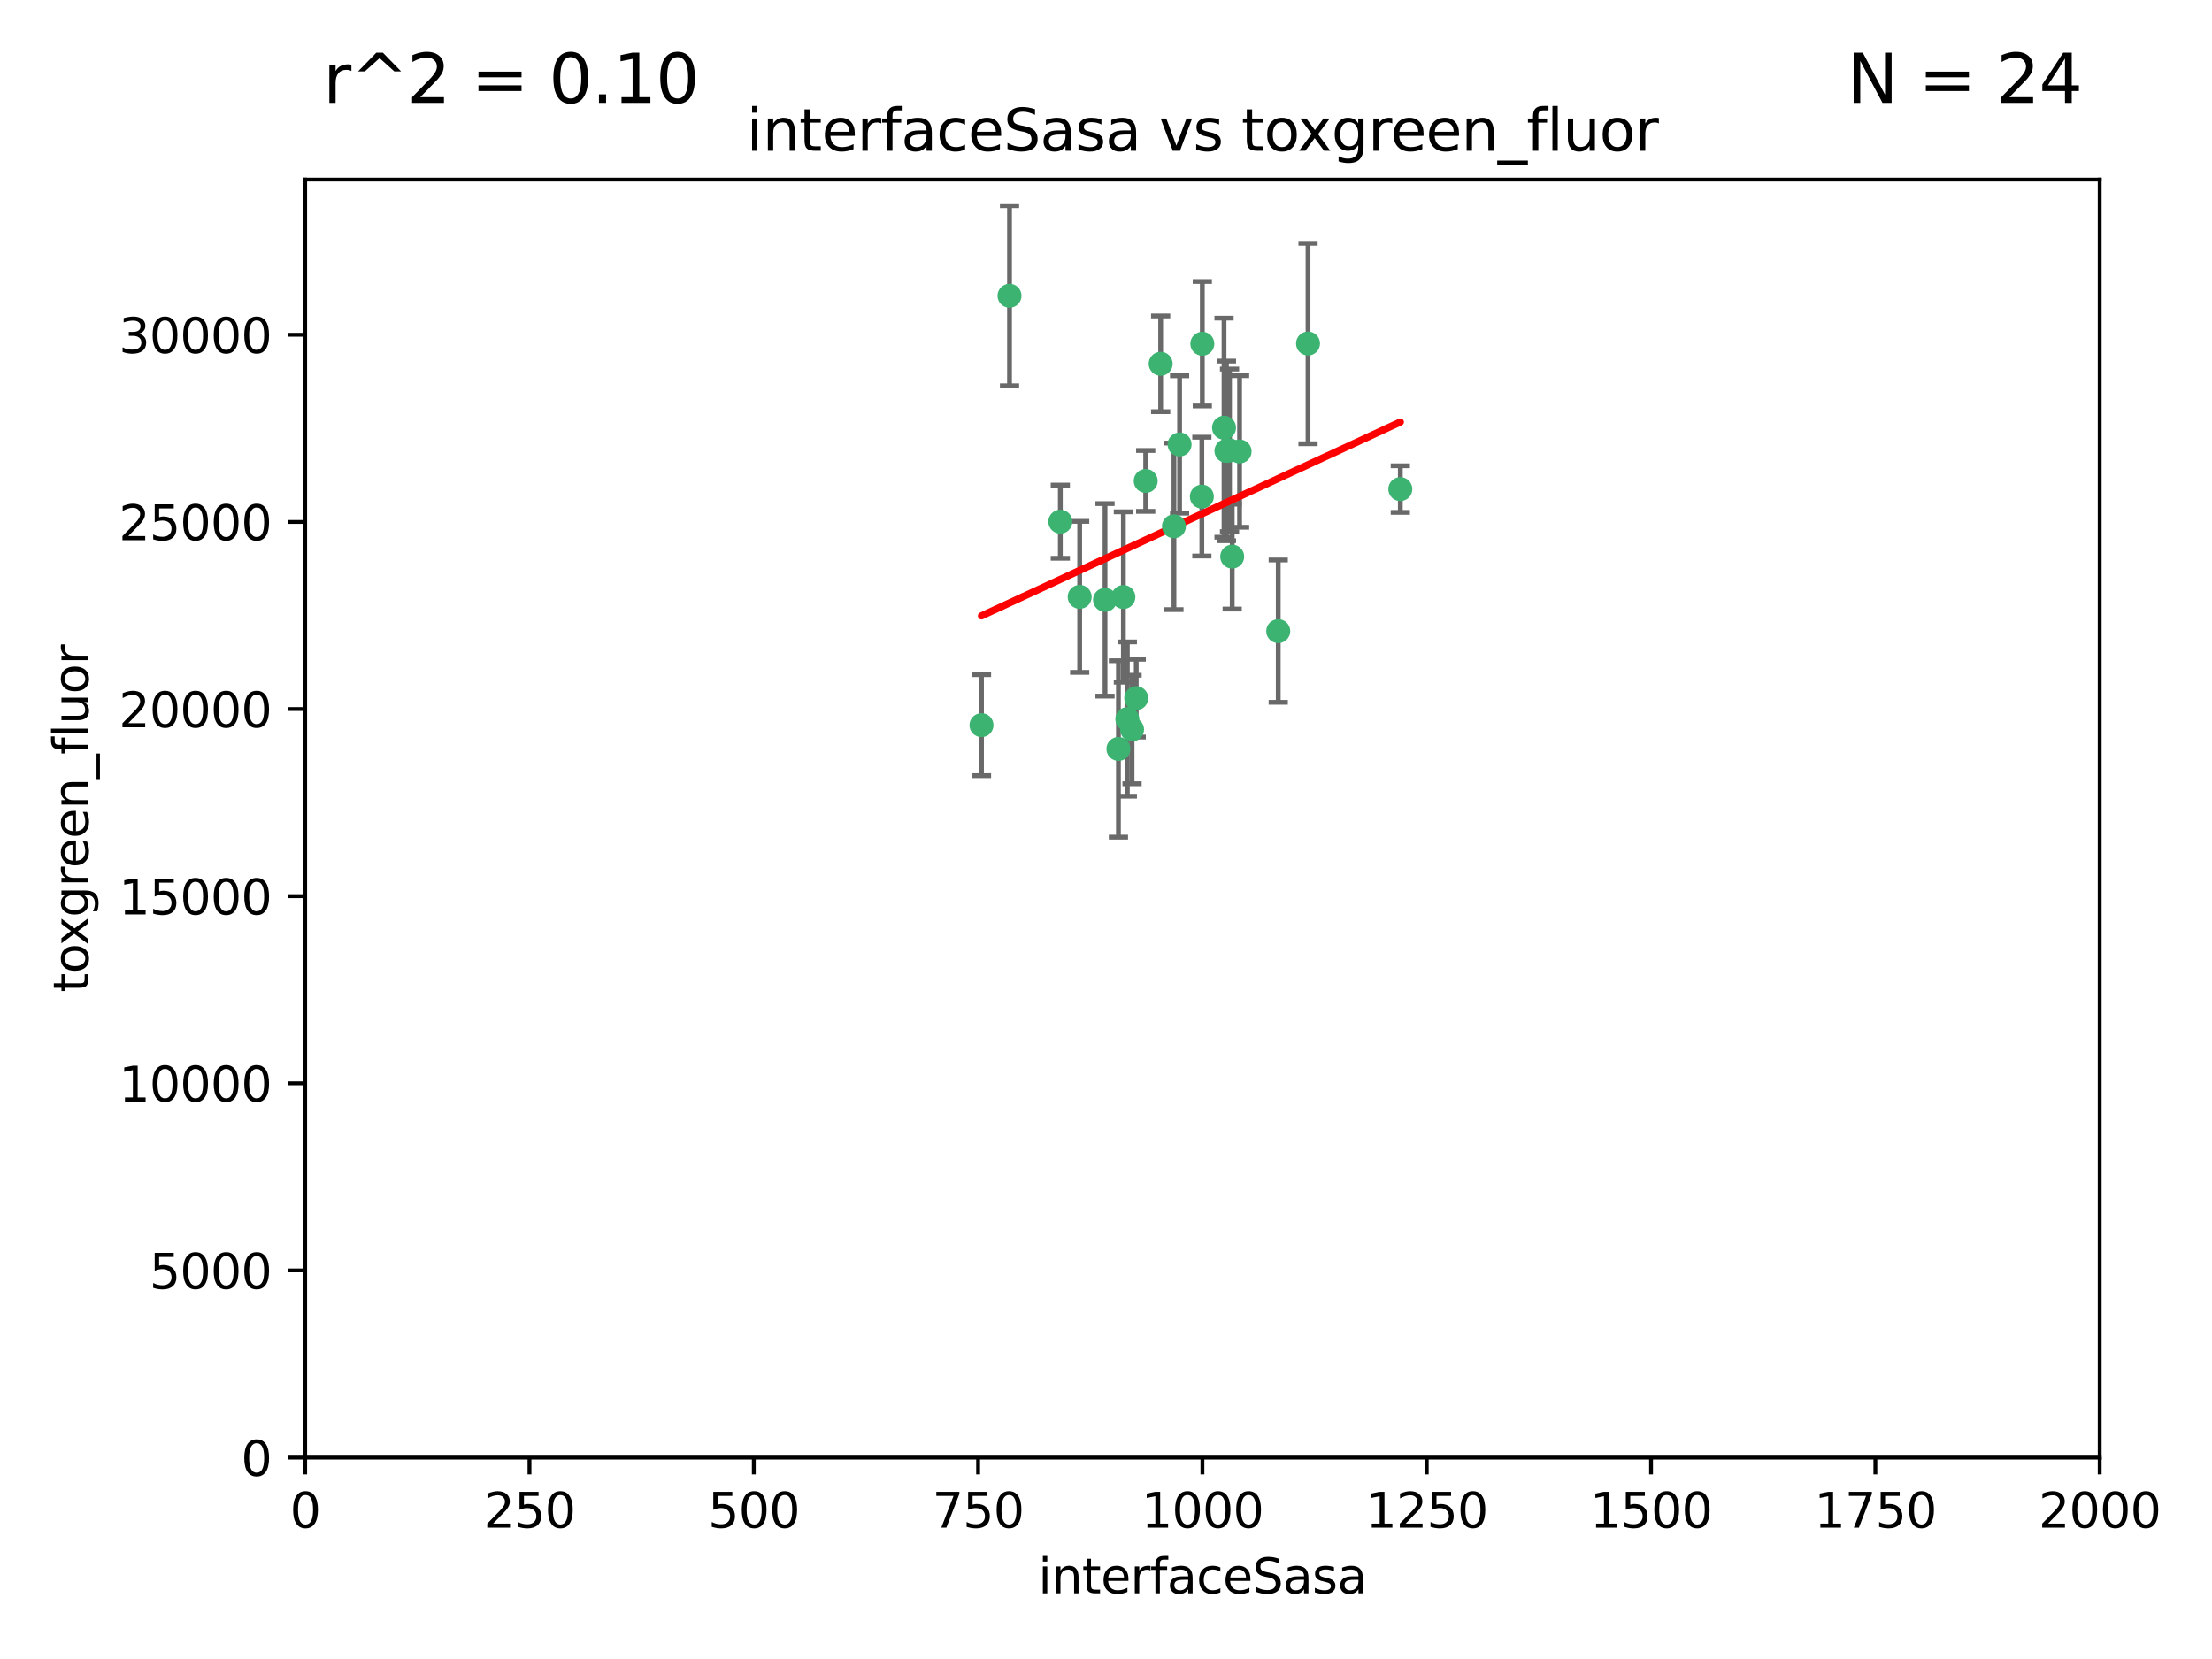 <?xml version="1.0" encoding="utf-8" standalone="no"?>
<!DOCTYPE svg PUBLIC "-//W3C//DTD SVG 1.1//EN"
  "http://www.w3.org/Graphics/SVG/1.1/DTD/svg11.dtd">
<svg xmlns:xlink="http://www.w3.org/1999/xlink" width="460.8pt" height="345.6pt" viewBox="0 0 460.8 345.6" xmlns="http://www.w3.org/2000/svg" version="1.1">
 <defs>
  <style type="text/css">*{stroke-linejoin: round; stroke-linecap: butt}</style>
 </defs>
 <g id="figure_1">
  <g id="patch_1">
   <path d="M 0 345.6 
L 460.8 345.6 
L 460.8 0 
L 0 0 
z
" style="fill: #ffffff"/>
  </g>
  <g id="axes_1">
   <g id="patch_2">
    <path d="M 63.571 303.64 
L 437.4 303.64 
L 437.4 37.411 
L 63.571 37.411 
z
" style="fill: #ffffff"/>
   </g>
   <g id="PathCollection_1">
    <defs>
     <path id="mc50a8d0ba9" d="M 0 1.118 
C 0.297 1.118 0.581 1 0.791 0.791 
C 1 0.581 1.118 0.297 1.118 0 
C 1.118 -0.297 1 -0.581 0.791 -0.791 
C 0.581 -1 0.297 -1.118 0 -1.118 
C -0.297 -1.118 -0.581 -1 -0.791 -0.791 
C -1 -0.581 -1.118 -0.297 -1.118 0 
C -1.118 0.297 -1 0.581 -0.791 0.791 
C -0.581 1 -0.297 1.118 0 1.118 
z
" style="stroke: #3cb371"/>
    </defs>
    <g clip-path="url(#p3ca3498b18)">
     <use xlink:href="#mc50a8d0ba9" x="272.484" y="71.562" style="fill: #3cb371; stroke: #3cb371"/>
     <use xlink:href="#mc50a8d0ba9" x="266.28" y="131.48" style="fill: #3cb371; stroke: #3cb371"/>
     <use xlink:href="#mc50a8d0ba9" x="254.987" y="89.097" style="fill: #3cb371; stroke: #3cb371"/>
     <use xlink:href="#mc50a8d0ba9" x="220.886" y="108.676" style="fill: #3cb371; stroke: #3cb371"/>
     <use xlink:href="#mc50a8d0ba9" x="241.787" y="75.786" style="fill: #3cb371; stroke: #3cb371"/>
     <use xlink:href="#mc50a8d0ba9" x="258.229" y="94.046" style="fill: #3cb371; stroke: #3cb371"/>
     <use xlink:href="#mc50a8d0ba9" x="232.987" y="156.019" style="fill: #3cb371; stroke: #3cb371"/>
     <use xlink:href="#mc50a8d0ba9" x="230.194" y="124.965" style="fill: #3cb371; stroke: #3cb371"/>
     <use xlink:href="#mc50a8d0ba9" x="255.489" y="93.933" style="fill: #3cb371; stroke: #3cb371"/>
     <use xlink:href="#mc50a8d0ba9" x="256.689" y="115.953" style="fill: #3cb371; stroke: #3cb371"/>
     <use xlink:href="#mc50a8d0ba9" x="244.553" y="109.646" style="fill: #3cb371; stroke: #3cb371"/>
     <use xlink:href="#mc50a8d0ba9" x="250.368" y="103.453" style="fill: #3cb371; stroke: #3cb371"/>
     <use xlink:href="#mc50a8d0ba9" x="256.134" y="93.812" style="fill: #3cb371; stroke: #3cb371"/>
     <use xlink:href="#mc50a8d0ba9" x="234.02" y="124.367" style="fill: #3cb371; stroke: #3cb371"/>
     <use xlink:href="#mc50a8d0ba9" x="238.669" y="100.184" style="fill: #3cb371; stroke: #3cb371"/>
     <use xlink:href="#mc50a8d0ba9" x="245.731" y="92.588" style="fill: #3cb371; stroke: #3cb371"/>
     <use xlink:href="#mc50a8d0ba9" x="291.711" y="101.886" style="fill: #3cb371; stroke: #3cb371"/>
     <use xlink:href="#mc50a8d0ba9" x="224.916" y="124.337" style="fill: #3cb371; stroke: #3cb371"/>
     <use xlink:href="#mc50a8d0ba9" x="250.465" y="71.61" style="fill: #3cb371; stroke: #3cb371"/>
     <use xlink:href="#mc50a8d0ba9" x="204.462" y="151.067" style="fill: #3cb371; stroke: #3cb371"/>
     <use xlink:href="#mc50a8d0ba9" x="210.301" y="61.614" style="fill: #3cb371; stroke: #3cb371"/>
     <use xlink:href="#mc50a8d0ba9" x="236.699" y="145.439" style="fill: #3cb371; stroke: #3cb371"/>
     <use xlink:href="#mc50a8d0ba9" x="235.826" y="151.97" style="fill: #3cb371; stroke: #3cb371"/>
     <use xlink:href="#mc50a8d0ba9" x="234.846" y="149.795" style="fill: #3cb371; stroke: #3cb371"/>
    </g>
   </g>
   <g id="matplotlib.axis_1">
    <g id="xtick_1">
     <g id="line2d_1">
      <defs>
       <path id="m6f49e561af" d="M 0 0 
L 0 3.5 
" style="stroke: #000000; stroke-width: 0.8"/>
      </defs>
      <g>
       <use xlink:href="#m6f49e561af" x="63.571" y="303.64" style="stroke: #000000; stroke-width: 0.8"/>
      </g>
     </g>
     <g id="text_1">
      <!-- 0 -->
      <g transform="translate(60.39 318.238)scale(0.1 -0.1)">
       <defs>
        <path id="DejaVuSans-30" d="M 2034 4250 
Q 1547 4250 1301 3770 
Q 1056 3291 1056 2328 
Q 1056 1369 1301 889 
Q 1547 409 2034 409 
Q 2525 409 2770 889 
Q 3016 1369 3016 2328 
Q 3016 3291 2770 3770 
Q 2525 4250 2034 4250 
z
M 2034 4750 
Q 2819 4750 3233 4129 
Q 3647 3509 3647 2328 
Q 3647 1150 3233 529 
Q 2819 -91 2034 -91 
Q 1250 -91 836 529 
Q 422 1150 422 2328 
Q 422 3509 836 4129 
Q 1250 4750 2034 4750 
z
" transform="scale(0.016)"/>
       </defs>
       <use xlink:href="#DejaVuSans-30"/>
      </g>
     </g>
    </g>
    <g id="xtick_2">
     <g id="line2d_2">
      <g>
       <use xlink:href="#m6f49e561af" x="110.3" y="303.64" style="stroke: #000000; stroke-width: 0.8"/>
      </g>
     </g>
     <g id="text_2">
      <!-- 250 -->
      <g transform="translate(100.756 318.238)scale(0.1 -0.1)">
       <defs>
        <path id="DejaVuSans-32" d="M 1228 531 
L 3431 531 
L 3431 0 
L 469 0 
L 469 531 
Q 828 903 1448 1529 
Q 2069 2156 2228 2338 
Q 2531 2678 2651 2914 
Q 2772 3150 2772 3378 
Q 2772 3750 2511 3984 
Q 2250 4219 1831 4219 
Q 1534 4219 1204 4116 
Q 875 4013 500 3803 
L 500 4441 
Q 881 4594 1212 4672 
Q 1544 4750 1819 4750 
Q 2544 4750 2975 4387 
Q 3406 4025 3406 3419 
Q 3406 3131 3298 2873 
Q 3191 2616 2906 2266 
Q 2828 2175 2409 1742 
Q 1991 1309 1228 531 
z
" transform="scale(0.016)"/>
        <path id="DejaVuSans-35" d="M 691 4666 
L 3169 4666 
L 3169 4134 
L 1269 4134 
L 1269 2991 
Q 1406 3038 1543 3061 
Q 1681 3084 1819 3084 
Q 2600 3084 3056 2656 
Q 3513 2228 3513 1497 
Q 3513 744 3044 326 
Q 2575 -91 1722 -91 
Q 1428 -91 1123 -41 
Q 819 9 494 109 
L 494 744 
Q 775 591 1075 516 
Q 1375 441 1709 441 
Q 2250 441 2565 725 
Q 2881 1009 2881 1497 
Q 2881 1984 2565 2268 
Q 2250 2553 1709 2553 
Q 1456 2553 1204 2497 
Q 953 2441 691 2322 
L 691 4666 
z
" transform="scale(0.016)"/>
       </defs>
       <use xlink:href="#DejaVuSans-32"/>
       <use xlink:href="#DejaVuSans-35" x="63.623"/>
       <use xlink:href="#DejaVuSans-30" x="127.246"/>
      </g>
     </g>
    </g>
    <g id="xtick_3">
     <g id="line2d_3">
      <g>
       <use xlink:href="#m6f49e561af" x="157.028" y="303.64" style="stroke: #000000; stroke-width: 0.8"/>
      </g>
     </g>
     <g id="text_3">
      <!-- 500 -->
      <g transform="translate(147.485 318.238)scale(0.1 -0.1)">
       <use xlink:href="#DejaVuSans-35"/>
       <use xlink:href="#DejaVuSans-30" x="63.623"/>
       <use xlink:href="#DejaVuSans-30" x="127.246"/>
      </g>
     </g>
    </g>
    <g id="xtick_4">
     <g id="line2d_4">
      <g>
       <use xlink:href="#m6f49e561af" x="203.757" y="303.64" style="stroke: #000000; stroke-width: 0.8"/>
      </g>
     </g>
     <g id="text_4">
      <!-- 750 -->
      <g transform="translate(194.213 318.238)scale(0.1 -0.1)">
       <defs>
        <path id="DejaVuSans-37" d="M 525 4666 
L 3525 4666 
L 3525 4397 
L 1831 0 
L 1172 0 
L 2766 4134 
L 525 4134 
L 525 4666 
z
" transform="scale(0.016)"/>
       </defs>
       <use xlink:href="#DejaVuSans-37"/>
       <use xlink:href="#DejaVuSans-35" x="63.623"/>
       <use xlink:href="#DejaVuSans-30" x="127.246"/>
      </g>
     </g>
    </g>
    <g id="xtick_5">
     <g id="line2d_5">
      <g>
       <use xlink:href="#m6f49e561af" x="250.486" y="303.64" style="stroke: #000000; stroke-width: 0.8"/>
      </g>
     </g>
     <g id="text_5">
      <!-- 1000 -->
      <g transform="translate(237.761 318.238)scale(0.1 -0.1)">
       <defs>
        <path id="DejaVuSans-31" d="M 794 531 
L 1825 531 
L 1825 4091 
L 703 3866 
L 703 4441 
L 1819 4666 
L 2450 4666 
L 2450 531 
L 3481 531 
L 3481 0 
L 794 0 
L 794 531 
z
" transform="scale(0.016)"/>
       </defs>
       <use xlink:href="#DejaVuSans-31"/>
       <use xlink:href="#DejaVuSans-30" x="63.623"/>
       <use xlink:href="#DejaVuSans-30" x="127.246"/>
       <use xlink:href="#DejaVuSans-30" x="190.869"/>
      </g>
     </g>
    </g>
    <g id="xtick_6">
     <g id="line2d_6">
      <g>
       <use xlink:href="#m6f49e561af" x="297.214" y="303.64" style="stroke: #000000; stroke-width: 0.8"/>
      </g>
     </g>
     <g id="text_6">
      <!-- 1250 -->
      <g transform="translate(284.489 318.238)scale(0.1 -0.1)">
       <use xlink:href="#DejaVuSans-31"/>
       <use xlink:href="#DejaVuSans-32" x="63.623"/>
       <use xlink:href="#DejaVuSans-35" x="127.246"/>
       <use xlink:href="#DejaVuSans-30" x="190.869"/>
      </g>
     </g>
    </g>
    <g id="xtick_7">
     <g id="line2d_7">
      <g>
       <use xlink:href="#m6f49e561af" x="343.943" y="303.64" style="stroke: #000000; stroke-width: 0.8"/>
      </g>
     </g>
     <g id="text_7">
      <!-- 1500 -->
      <g transform="translate(331.218 318.238)scale(0.1 -0.1)">
       <use xlink:href="#DejaVuSans-31"/>
       <use xlink:href="#DejaVuSans-35" x="63.623"/>
       <use xlink:href="#DejaVuSans-30" x="127.246"/>
       <use xlink:href="#DejaVuSans-30" x="190.869"/>
      </g>
     </g>
    </g>
    <g id="xtick_8">
     <g id="line2d_8">
      <g>
       <use xlink:href="#m6f49e561af" x="390.671" y="303.64" style="stroke: #000000; stroke-width: 0.8"/>
      </g>
     </g>
     <g id="text_8">
      <!-- 1750 -->
      <g transform="translate(377.946 318.238)scale(0.1 -0.1)">
       <use xlink:href="#DejaVuSans-31"/>
       <use xlink:href="#DejaVuSans-37" x="63.623"/>
       <use xlink:href="#DejaVuSans-35" x="127.246"/>
       <use xlink:href="#DejaVuSans-30" x="190.869"/>
      </g>
     </g>
    </g>
    <g id="xtick_9">
     <g id="line2d_9">
      <g>
       <use xlink:href="#m6f49e561af" x="437.4" y="303.64" style="stroke: #000000; stroke-width: 0.8"/>
      </g>
     </g>
     <g id="text_9">
      <!-- 2000 -->
      <g transform="translate(424.675 318.238)scale(0.1 -0.1)">
       <use xlink:href="#DejaVuSans-32"/>
       <use xlink:href="#DejaVuSans-30" x="63.623"/>
       <use xlink:href="#DejaVuSans-30" x="127.246"/>
       <use xlink:href="#DejaVuSans-30" x="190.869"/>
      </g>
     </g>
    </g>
    <g id="text_10">
     <!-- interfaceSasa -->
     <g transform="translate(216.279 331.917)scale(0.1 -0.1)">
      <defs>
       <path id="DejaVuSans-69" d="M 603 3500 
L 1178 3500 
L 1178 0 
L 603 0 
L 603 3500 
z
M 603 4863 
L 1178 4863 
L 1178 4134 
L 603 4134 
L 603 4863 
z
" transform="scale(0.016)"/>
       <path id="DejaVuSans-6e" d="M 3513 2113 
L 3513 0 
L 2938 0 
L 2938 2094 
Q 2938 2591 2744 2837 
Q 2550 3084 2163 3084 
Q 1697 3084 1428 2787 
Q 1159 2491 1159 1978 
L 1159 0 
L 581 0 
L 581 3500 
L 1159 3500 
L 1159 2956 
Q 1366 3272 1645 3428 
Q 1925 3584 2291 3584 
Q 2894 3584 3203 3211 
Q 3513 2838 3513 2113 
z
" transform="scale(0.016)"/>
       <path id="DejaVuSans-74" d="M 1172 4494 
L 1172 3500 
L 2356 3500 
L 2356 3053 
L 1172 3053 
L 1172 1153 
Q 1172 725 1289 603 
Q 1406 481 1766 481 
L 2356 481 
L 2356 0 
L 1766 0 
Q 1100 0 847 248 
Q 594 497 594 1153 
L 594 3053 
L 172 3053 
L 172 3500 
L 594 3500 
L 594 4494 
L 1172 4494 
z
" transform="scale(0.016)"/>
       <path id="DejaVuSans-65" d="M 3597 1894 
L 3597 1613 
L 953 1613 
Q 991 1019 1311 708 
Q 1631 397 2203 397 
Q 2534 397 2845 478 
Q 3156 559 3463 722 
L 3463 178 
Q 3153 47 2828 -22 
Q 2503 -91 2169 -91 
Q 1331 -91 842 396 
Q 353 884 353 1716 
Q 353 2575 817 3079 
Q 1281 3584 2069 3584 
Q 2775 3584 3186 3129 
Q 3597 2675 3597 1894 
z
M 3022 2063 
Q 3016 2534 2758 2815 
Q 2500 3097 2075 3097 
Q 1594 3097 1305 2825 
Q 1016 2553 972 2059 
L 3022 2063 
z
" transform="scale(0.016)"/>
       <path id="DejaVuSans-72" d="M 2631 2963 
Q 2534 3019 2420 3045 
Q 2306 3072 2169 3072 
Q 1681 3072 1420 2755 
Q 1159 2438 1159 1844 
L 1159 0 
L 581 0 
L 581 3500 
L 1159 3500 
L 1159 2956 
Q 1341 3275 1631 3429 
Q 1922 3584 2338 3584 
Q 2397 3584 2469 3576 
Q 2541 3569 2628 3553 
L 2631 2963 
z
" transform="scale(0.016)"/>
       <path id="DejaVuSans-66" d="M 2375 4863 
L 2375 4384 
L 1825 4384 
Q 1516 4384 1395 4259 
Q 1275 4134 1275 3809 
L 1275 3500 
L 2222 3500 
L 2222 3053 
L 1275 3053 
L 1275 0 
L 697 0 
L 697 3053 
L 147 3053 
L 147 3500 
L 697 3500 
L 697 3744 
Q 697 4328 969 4595 
Q 1241 4863 1831 4863 
L 2375 4863 
z
" transform="scale(0.016)"/>
       <path id="DejaVuSans-61" d="M 2194 1759 
Q 1497 1759 1228 1600 
Q 959 1441 959 1056 
Q 959 750 1161 570 
Q 1363 391 1709 391 
Q 2188 391 2477 730 
Q 2766 1069 2766 1631 
L 2766 1759 
L 2194 1759 
z
M 3341 1997 
L 3341 0 
L 2766 0 
L 2766 531 
Q 2569 213 2275 61 
Q 1981 -91 1556 -91 
Q 1019 -91 701 211 
Q 384 513 384 1019 
Q 384 1609 779 1909 
Q 1175 2209 1959 2209 
L 2766 2209 
L 2766 2266 
Q 2766 2663 2505 2880 
Q 2244 3097 1772 3097 
Q 1472 3097 1187 3025 
Q 903 2953 641 2809 
L 641 3341 
Q 956 3463 1253 3523 
Q 1550 3584 1831 3584 
Q 2591 3584 2966 3190 
Q 3341 2797 3341 1997 
z
" transform="scale(0.016)"/>
       <path id="DejaVuSans-63" d="M 3122 3366 
L 3122 2828 
Q 2878 2963 2633 3030 
Q 2388 3097 2138 3097 
Q 1578 3097 1268 2742 
Q 959 2388 959 1747 
Q 959 1106 1268 751 
Q 1578 397 2138 397 
Q 2388 397 2633 464 
Q 2878 531 3122 666 
L 3122 134 
Q 2881 22 2623 -34 
Q 2366 -91 2075 -91 
Q 1284 -91 818 406 
Q 353 903 353 1747 
Q 353 2603 823 3093 
Q 1294 3584 2113 3584 
Q 2378 3584 2631 3529 
Q 2884 3475 3122 3366 
z
" transform="scale(0.016)"/>
       <path id="DejaVuSans-53" d="M 3425 4513 
L 3425 3897 
Q 3066 4069 2747 4153 
Q 2428 4238 2131 4238 
Q 1616 4238 1336 4038 
Q 1056 3838 1056 3469 
Q 1056 3159 1242 3001 
Q 1428 2844 1947 2747 
L 2328 2669 
Q 3034 2534 3370 2195 
Q 3706 1856 3706 1288 
Q 3706 609 3251 259 
Q 2797 -91 1919 -91 
Q 1588 -91 1214 -16 
Q 841 59 441 206 
L 441 856 
Q 825 641 1194 531 
Q 1563 422 1919 422 
Q 2459 422 2753 634 
Q 3047 847 3047 1241 
Q 3047 1584 2836 1778 
Q 2625 1972 2144 2069 
L 1759 2144 
Q 1053 2284 737 2584 
Q 422 2884 422 3419 
Q 422 4038 858 4394 
Q 1294 4750 2059 4750 
Q 2388 4750 2728 4690 
Q 3069 4631 3425 4513 
z
" transform="scale(0.016)"/>
       <path id="DejaVuSans-73" d="M 2834 3397 
L 2834 2853 
Q 2591 2978 2328 3040 
Q 2066 3103 1784 3103 
Q 1356 3103 1142 2972 
Q 928 2841 928 2578 
Q 928 2378 1081 2264 
Q 1234 2150 1697 2047 
L 1894 2003 
Q 2506 1872 2764 1633 
Q 3022 1394 3022 966 
Q 3022 478 2636 193 
Q 2250 -91 1575 -91 
Q 1294 -91 989 -36 
Q 684 19 347 128 
L 347 722 
Q 666 556 975 473 
Q 1284 391 1588 391 
Q 1994 391 2212 530 
Q 2431 669 2431 922 
Q 2431 1156 2273 1281 
Q 2116 1406 1581 1522 
L 1381 1569 
Q 847 1681 609 1914 
Q 372 2147 372 2553 
Q 372 3047 722 3315 
Q 1072 3584 1716 3584 
Q 2034 3584 2315 3537 
Q 2597 3491 2834 3397 
z
" transform="scale(0.016)"/>
      </defs>
      <use xlink:href="#DejaVuSans-69"/>
      <use xlink:href="#DejaVuSans-6e" x="27.783"/>
      <use xlink:href="#DejaVuSans-74" x="91.162"/>
      <use xlink:href="#DejaVuSans-65" x="130.371"/>
      <use xlink:href="#DejaVuSans-72" x="191.895"/>
      <use xlink:href="#DejaVuSans-66" x="233.008"/>
      <use xlink:href="#DejaVuSans-61" x="268.213"/>
      <use xlink:href="#DejaVuSans-63" x="329.492"/>
      <use xlink:href="#DejaVuSans-65" x="384.473"/>
      <use xlink:href="#DejaVuSans-53" x="445.996"/>
      <use xlink:href="#DejaVuSans-61" x="509.473"/>
      <use xlink:href="#DejaVuSans-73" x="570.752"/>
      <use xlink:href="#DejaVuSans-61" x="622.852"/>
     </g>
    </g>
   </g>
   <g id="matplotlib.axis_2">
    <g id="ytick_1">
     <g id="line2d_10">
      <defs>
       <path id="m63cfa2f917" d="M 0 0 
L -3.5 0 
" style="stroke: #000000; stroke-width: 0.8"/>
      </defs>
      <g>
       <use xlink:href="#m63cfa2f917" x="63.571" y="303.64" style="stroke: #000000; stroke-width: 0.8"/>
      </g>
     </g>
     <g id="text_11">
      <!-- 0 -->
      <g transform="translate(50.209 307.439)scale(0.1 -0.1)">
       <use xlink:href="#DejaVuSans-30"/>
      </g>
     </g>
    </g>
    <g id="ytick_2">
     <g id="line2d_11">
      <g>
       <use xlink:href="#m63cfa2f917" x="63.571" y="264.657" style="stroke: #000000; stroke-width: 0.8"/>
      </g>
     </g>
     <g id="text_12">
      <!-- 5000 -->
      <g transform="translate(31.121 268.457)scale(0.1 -0.1)">
       <use xlink:href="#DejaVuSans-35"/>
       <use xlink:href="#DejaVuSans-30" x="63.623"/>
       <use xlink:href="#DejaVuSans-30" x="127.246"/>
       <use xlink:href="#DejaVuSans-30" x="190.869"/>
      </g>
     </g>
    </g>
    <g id="ytick_3">
     <g id="line2d_12">
      <g>
       <use xlink:href="#m63cfa2f917" x="63.571" y="225.675" style="stroke: #000000; stroke-width: 0.8"/>
      </g>
     </g>
     <g id="text_13">
      <!-- 10000 -->
      <g transform="translate(24.759 229.474)scale(0.1 -0.1)">
       <use xlink:href="#DejaVuSans-31"/>
       <use xlink:href="#DejaVuSans-30" x="63.623"/>
       <use xlink:href="#DejaVuSans-30" x="127.246"/>
       <use xlink:href="#DejaVuSans-30" x="190.869"/>
       <use xlink:href="#DejaVuSans-30" x="254.492"/>
      </g>
     </g>
    </g>
    <g id="ytick_4">
     <g id="line2d_13">
      <g>
       <use xlink:href="#m63cfa2f917" x="63.571" y="186.692" style="stroke: #000000; stroke-width: 0.8"/>
      </g>
     </g>
     <g id="text_14">
      <!-- 15000 -->
      <g transform="translate(24.759 190.492)scale(0.1 -0.1)">
       <use xlink:href="#DejaVuSans-31"/>
       <use xlink:href="#DejaVuSans-35" x="63.623"/>
       <use xlink:href="#DejaVuSans-30" x="127.246"/>
       <use xlink:href="#DejaVuSans-30" x="190.869"/>
       <use xlink:href="#DejaVuSans-30" x="254.492"/>
      </g>
     </g>
    </g>
    <g id="ytick_5">
     <g id="line2d_14">
      <g>
       <use xlink:href="#m63cfa2f917" x="63.571" y="147.71" style="stroke: #000000; stroke-width: 0.8"/>
      </g>
     </g>
     <g id="text_15">
      <!-- 20000 -->
      <g transform="translate(24.759 151.509)scale(0.1 -0.1)">
       <use xlink:href="#DejaVuSans-32"/>
       <use xlink:href="#DejaVuSans-30" x="63.623"/>
       <use xlink:href="#DejaVuSans-30" x="127.246"/>
       <use xlink:href="#DejaVuSans-30" x="190.869"/>
       <use xlink:href="#DejaVuSans-30" x="254.492"/>
      </g>
     </g>
    </g>
    <g id="ytick_6">
     <g id="line2d_15">
      <g>
       <use xlink:href="#m63cfa2f917" x="63.571" y="108.727" style="stroke: #000000; stroke-width: 0.8"/>
      </g>
     </g>
     <g id="text_16">
      <!-- 25000 -->
      <g transform="translate(24.759 112.527)scale(0.1 -0.1)">
       <use xlink:href="#DejaVuSans-32"/>
       <use xlink:href="#DejaVuSans-35" x="63.623"/>
       <use xlink:href="#DejaVuSans-30" x="127.246"/>
       <use xlink:href="#DejaVuSans-30" x="190.869"/>
       <use xlink:href="#DejaVuSans-30" x="254.492"/>
      </g>
     </g>
    </g>
    <g id="ytick_7">
     <g id="line2d_16">
      <g>
       <use xlink:href="#m63cfa2f917" x="63.571" y="69.745" style="stroke: #000000; stroke-width: 0.8"/>
      </g>
     </g>
     <g id="text_17">
      <!-- 30000 -->
      <g transform="translate(24.759 73.544)scale(0.1 -0.1)">
       <defs>
        <path id="DejaVuSans-33" d="M 2597 2516 
Q 3050 2419 3304 2112 
Q 3559 1806 3559 1356 
Q 3559 666 3084 287 
Q 2609 -91 1734 -91 
Q 1441 -91 1130 -33 
Q 819 25 488 141 
L 488 750 
Q 750 597 1062 519 
Q 1375 441 1716 441 
Q 2309 441 2620 675 
Q 2931 909 2931 1356 
Q 2931 1769 2642 2001 
Q 2353 2234 1838 2234 
L 1294 2234 
L 1294 2753 
L 1863 2753 
Q 2328 2753 2575 2939 
Q 2822 3125 2822 3475 
Q 2822 3834 2567 4026 
Q 2313 4219 1838 4219 
Q 1578 4219 1281 4162 
Q 984 4106 628 3988 
L 628 4550 
Q 988 4650 1302 4700 
Q 1616 4750 1894 4750 
Q 2613 4750 3031 4423 
Q 3450 4097 3450 3541 
Q 3450 3153 3228 2886 
Q 3006 2619 2597 2516 
z
" transform="scale(0.016)"/>
       </defs>
       <use xlink:href="#DejaVuSans-33"/>
       <use xlink:href="#DejaVuSans-30" x="63.623"/>
       <use xlink:href="#DejaVuSans-30" x="127.246"/>
       <use xlink:href="#DejaVuSans-30" x="190.869"/>
       <use xlink:href="#DejaVuSans-30" x="254.492"/>
      </g>
     </g>
    </g>
    <g id="text_18">
     <!-- toxgreen_fluor -->
     <g transform="translate(18.401 206.72)rotate(-90)scale(0.1 -0.1)">
      <defs>
       <path id="DejaVuSans-6f" d="M 1959 3097 
Q 1497 3097 1228 2736 
Q 959 2375 959 1747 
Q 959 1119 1226 758 
Q 1494 397 1959 397 
Q 2419 397 2687 759 
Q 2956 1122 2956 1747 
Q 2956 2369 2687 2733 
Q 2419 3097 1959 3097 
z
M 1959 3584 
Q 2709 3584 3137 3096 
Q 3566 2609 3566 1747 
Q 3566 888 3137 398 
Q 2709 -91 1959 -91 
Q 1206 -91 779 398 
Q 353 888 353 1747 
Q 353 2609 779 3096 
Q 1206 3584 1959 3584 
z
" transform="scale(0.016)"/>
       <path id="DejaVuSans-78" d="M 3513 3500 
L 2247 1797 
L 3578 0 
L 2900 0 
L 1881 1375 
L 863 0 
L 184 0 
L 1544 1831 
L 300 3500 
L 978 3500 
L 1906 2253 
L 2834 3500 
L 3513 3500 
z
" transform="scale(0.016)"/>
       <path id="DejaVuSans-67" d="M 2906 1791 
Q 2906 2416 2648 2759 
Q 2391 3103 1925 3103 
Q 1463 3103 1205 2759 
Q 947 2416 947 1791 
Q 947 1169 1205 825 
Q 1463 481 1925 481 
Q 2391 481 2648 825 
Q 2906 1169 2906 1791 
z
M 3481 434 
Q 3481 -459 3084 -895 
Q 2688 -1331 1869 -1331 
Q 1566 -1331 1297 -1286 
Q 1028 -1241 775 -1147 
L 775 -588 
Q 1028 -725 1275 -790 
Q 1522 -856 1778 -856 
Q 2344 -856 2625 -561 
Q 2906 -266 2906 331 
L 2906 616 
Q 2728 306 2450 153 
Q 2172 0 1784 0 
Q 1141 0 747 490 
Q 353 981 353 1791 
Q 353 2603 747 3093 
Q 1141 3584 1784 3584 
Q 2172 3584 2450 3431 
Q 2728 3278 2906 2969 
L 2906 3500 
L 3481 3500 
L 3481 434 
z
" transform="scale(0.016)"/>
       <path id="DejaVuSans-5f" d="M 3263 -1063 
L 3263 -1509 
L -63 -1509 
L -63 -1063 
L 3263 -1063 
z
" transform="scale(0.016)"/>
       <path id="DejaVuSans-6c" d="M 603 4863 
L 1178 4863 
L 1178 0 
L 603 0 
L 603 4863 
z
" transform="scale(0.016)"/>
       <path id="DejaVuSans-75" d="M 544 1381 
L 544 3500 
L 1119 3500 
L 1119 1403 
Q 1119 906 1312 657 
Q 1506 409 1894 409 
Q 2359 409 2629 706 
Q 2900 1003 2900 1516 
L 2900 3500 
L 3475 3500 
L 3475 0 
L 2900 0 
L 2900 538 
Q 2691 219 2414 64 
Q 2138 -91 1772 -91 
Q 1169 -91 856 284 
Q 544 659 544 1381 
z
M 1991 3584 
L 1991 3584 
z
" transform="scale(0.016)"/>
      </defs>
      <use xlink:href="#DejaVuSans-74"/>
      <use xlink:href="#DejaVuSans-6f" x="39.209"/>
      <use xlink:href="#DejaVuSans-78" x="97.266"/>
      <use xlink:href="#DejaVuSans-67" x="156.445"/>
      <use xlink:href="#DejaVuSans-72" x="219.922"/>
      <use xlink:href="#DejaVuSans-65" x="258.785"/>
      <use xlink:href="#DejaVuSans-65" x="320.309"/>
      <use xlink:href="#DejaVuSans-6e" x="381.832"/>
      <use xlink:href="#DejaVuSans-5f" x="445.211"/>
      <use xlink:href="#DejaVuSans-66" x="495.211"/>
      <use xlink:href="#DejaVuSans-6c" x="530.416"/>
      <use xlink:href="#DejaVuSans-75" x="558.199"/>
      <use xlink:href="#DejaVuSans-6f" x="621.578"/>
      <use xlink:href="#DejaVuSans-72" x="682.76"/>
     </g>
    </g>
   </g>
   <g id="LineCollection_1">
    <path d="M 272.484 92.434 
L 272.484 50.691 
" clip-path="url(#p3ca3498b18)" style="fill: none; stroke: #696969"/>
    <path d="M 266.28 146.307 
L 266.28 116.654 
" clip-path="url(#p3ca3498b18)" style="fill: none; stroke: #696969"/>
    <path d="M 254.987 111.917 
L 254.987 66.277 
" clip-path="url(#p3ca3498b18)" style="fill: none; stroke: #696969"/>
    <path d="M 220.886 116.296 
L 220.886 101.057 
" clip-path="url(#p3ca3498b18)" style="fill: none; stroke: #696969"/>
    <path d="M 241.787 85.756 
L 241.787 65.815 
" clip-path="url(#p3ca3498b18)" style="fill: none; stroke: #696969"/>
    <path d="M 258.229 109.836 
L 258.229 78.257 
" clip-path="url(#p3ca3498b18)" style="fill: none; stroke: #696969"/>
    <path d="M 232.987 174.39 
L 232.987 137.647 
" clip-path="url(#p3ca3498b18)" style="fill: none; stroke: #696969"/>
    <path d="M 230.194 145.018 
L 230.194 104.912 
" clip-path="url(#p3ca3498b18)" style="fill: none; stroke: #696969"/>
    <path d="M 255.489 112.649 
L 255.489 75.218 
" clip-path="url(#p3ca3498b18)" style="fill: none; stroke: #696969"/>
    <path d="M 256.689 126.872 
L 256.689 105.035 
" clip-path="url(#p3ca3498b18)" style="fill: none; stroke: #696969"/>
    <path d="M 244.553 126.988 
L 244.553 92.305 
" clip-path="url(#p3ca3498b18)" style="fill: none; stroke: #696969"/>
    <path d="M 250.368 115.826 
L 250.368 91.08 
" clip-path="url(#p3ca3498b18)" style="fill: none; stroke: #696969"/>
    <path d="M 256.134 110.745 
L 256.134 76.878 
" clip-path="url(#p3ca3498b18)" style="fill: none; stroke: #696969"/>
    <path d="M 234.02 142.114 
L 234.02 106.621 
" clip-path="url(#p3ca3498b18)" style="fill: none; stroke: #696969"/>
    <path d="M 238.669 106.525 
L 238.669 93.844 
" clip-path="url(#p3ca3498b18)" style="fill: none; stroke: #696969"/>
    <path d="M 245.731 106.902 
L 245.731 78.274 
" clip-path="url(#p3ca3498b18)" style="fill: none; stroke: #696969"/>
    <path d="M 291.711 106.741 
L 291.711 97.032 
" clip-path="url(#p3ca3498b18)" style="fill: none; stroke: #696969"/>
    <path d="M 224.916 140.07 
L 224.916 108.604 
" clip-path="url(#p3ca3498b18)" style="fill: none; stroke: #696969"/>
    <path d="M 250.465 84.576 
L 250.465 58.645 
" clip-path="url(#p3ca3498b18)" style="fill: none; stroke: #696969"/>
    <path d="M 204.462 161.588 
L 204.462 140.547 
" clip-path="url(#p3ca3498b18)" style="fill: none; stroke: #696969"/>
    <path d="M 210.301 80.373 
L 210.301 42.855 
" clip-path="url(#p3ca3498b18)" style="fill: none; stroke: #696969"/>
    <path d="M 236.699 153.546 
L 236.699 137.331 
" clip-path="url(#p3ca3498b18)" style="fill: none; stroke: #696969"/>
    <path d="M 235.826 163.271 
L 235.826 140.669 
" clip-path="url(#p3ca3498b18)" style="fill: none; stroke: #696969"/>
    <path d="M 234.846 165.867 
L 234.846 133.723 
" clip-path="url(#p3ca3498b18)" style="fill: none; stroke: #696969"/>
   </g>
   <g id="line2d_17">
    <defs>
     <path id="m3aa71a0b25" d="M 2 0 
L -2 -0 
" style="stroke: #696969"/>
    </defs>
    <g clip-path="url(#p3ca3498b18)">
     <use xlink:href="#m3aa71a0b25" x="272.484" y="92.434" style="fill: #696969; stroke: #696969"/>
     <use xlink:href="#m3aa71a0b25" x="266.28" y="146.307" style="fill: #696969; stroke: #696969"/>
     <use xlink:href="#m3aa71a0b25" x="254.987" y="111.917" style="fill: #696969; stroke: #696969"/>
     <use xlink:href="#m3aa71a0b25" x="220.886" y="116.296" style="fill: #696969; stroke: #696969"/>
     <use xlink:href="#m3aa71a0b25" x="241.787" y="85.756" style="fill: #696969; stroke: #696969"/>
     <use xlink:href="#m3aa71a0b25" x="258.229" y="109.836" style="fill: #696969; stroke: #696969"/>
     <use xlink:href="#m3aa71a0b25" x="232.987" y="174.39" style="fill: #696969; stroke: #696969"/>
     <use xlink:href="#m3aa71a0b25" x="230.194" y="145.018" style="fill: #696969; stroke: #696969"/>
     <use xlink:href="#m3aa71a0b25" x="255.489" y="112.649" style="fill: #696969; stroke: #696969"/>
     <use xlink:href="#m3aa71a0b25" x="256.689" y="126.872" style="fill: #696969; stroke: #696969"/>
     <use xlink:href="#m3aa71a0b25" x="244.553" y="126.988" style="fill: #696969; stroke: #696969"/>
     <use xlink:href="#m3aa71a0b25" x="250.368" y="115.826" style="fill: #696969; stroke: #696969"/>
     <use xlink:href="#m3aa71a0b25" x="256.134" y="110.745" style="fill: #696969; stroke: #696969"/>
     <use xlink:href="#m3aa71a0b25" x="234.02" y="142.114" style="fill: #696969; stroke: #696969"/>
     <use xlink:href="#m3aa71a0b25" x="238.669" y="106.525" style="fill: #696969; stroke: #696969"/>
     <use xlink:href="#m3aa71a0b25" x="245.731" y="106.902" style="fill: #696969; stroke: #696969"/>
     <use xlink:href="#m3aa71a0b25" x="291.711" y="106.741" style="fill: #696969; stroke: #696969"/>
     <use xlink:href="#m3aa71a0b25" x="224.916" y="140.07" style="fill: #696969; stroke: #696969"/>
     <use xlink:href="#m3aa71a0b25" x="250.465" y="84.576" style="fill: #696969; stroke: #696969"/>
     <use xlink:href="#m3aa71a0b25" x="204.462" y="161.588" style="fill: #696969; stroke: #696969"/>
     <use xlink:href="#m3aa71a0b25" x="210.301" y="80.373" style="fill: #696969; stroke: #696969"/>
     <use xlink:href="#m3aa71a0b25" x="236.699" y="153.546" style="fill: #696969; stroke: #696969"/>
     <use xlink:href="#m3aa71a0b25" x="235.826" y="163.271" style="fill: #696969; stroke: #696969"/>
     <use xlink:href="#m3aa71a0b25" x="234.846" y="165.867" style="fill: #696969; stroke: #696969"/>
    </g>
   </g>
   <g id="line2d_18">
    <g clip-path="url(#p3ca3498b18)">
     <use xlink:href="#m3aa71a0b25" x="272.484" y="50.691" style="fill: #696969; stroke: #696969"/>
     <use xlink:href="#m3aa71a0b25" x="266.28" y="116.654" style="fill: #696969; stroke: #696969"/>
     <use xlink:href="#m3aa71a0b25" x="254.987" y="66.277" style="fill: #696969; stroke: #696969"/>
     <use xlink:href="#m3aa71a0b25" x="220.886" y="101.057" style="fill: #696969; stroke: #696969"/>
     <use xlink:href="#m3aa71a0b25" x="241.787" y="65.815" style="fill: #696969; stroke: #696969"/>
     <use xlink:href="#m3aa71a0b25" x="258.229" y="78.257" style="fill: #696969; stroke: #696969"/>
     <use xlink:href="#m3aa71a0b25" x="232.987" y="137.647" style="fill: #696969; stroke: #696969"/>
     <use xlink:href="#m3aa71a0b25" x="230.194" y="104.912" style="fill: #696969; stroke: #696969"/>
     <use xlink:href="#m3aa71a0b25" x="255.489" y="75.218" style="fill: #696969; stroke: #696969"/>
     <use xlink:href="#m3aa71a0b25" x="256.689" y="105.035" style="fill: #696969; stroke: #696969"/>
     <use xlink:href="#m3aa71a0b25" x="244.553" y="92.305" style="fill: #696969; stroke: #696969"/>
     <use xlink:href="#m3aa71a0b25" x="250.368" y="91.08" style="fill: #696969; stroke: #696969"/>
     <use xlink:href="#m3aa71a0b25" x="256.134" y="76.878" style="fill: #696969; stroke: #696969"/>
     <use xlink:href="#m3aa71a0b25" x="234.02" y="106.621" style="fill: #696969; stroke: #696969"/>
     <use xlink:href="#m3aa71a0b25" x="238.669" y="93.844" style="fill: #696969; stroke: #696969"/>
     <use xlink:href="#m3aa71a0b25" x="245.731" y="78.274" style="fill: #696969; stroke: #696969"/>
     <use xlink:href="#m3aa71a0b25" x="291.711" y="97.032" style="fill: #696969; stroke: #696969"/>
     <use xlink:href="#m3aa71a0b25" x="224.916" y="108.604" style="fill: #696969; stroke: #696969"/>
     <use xlink:href="#m3aa71a0b25" x="250.465" y="58.645" style="fill: #696969; stroke: #696969"/>
     <use xlink:href="#m3aa71a0b25" x="204.462" y="140.547" style="fill: #696969; stroke: #696969"/>
     <use xlink:href="#m3aa71a0b25" x="210.301" y="42.855" style="fill: #696969; stroke: #696969"/>
     <use xlink:href="#m3aa71a0b25" x="236.699" y="137.331" style="fill: #696969; stroke: #696969"/>
     <use xlink:href="#m3aa71a0b25" x="235.826" y="140.669" style="fill: #696969; stroke: #696969"/>
     <use xlink:href="#m3aa71a0b25" x="234.846" y="133.723" style="fill: #696969; stroke: #696969"/>
    </g>
   </g>
   <g id="line2d_19">
    <path d="M 272.484 96.814 
L 266.28 99.685 
L 254.987 104.912 
L 220.886 120.694 
L 241.787 111.021 
L 258.229 103.411 
L 232.987 115.093 
L 230.194 116.386 
L 255.489 104.679 
L 256.689 104.124 
L 244.553 109.741 
L 250.368 107.049 
L 256.134 104.381 
L 234.02 114.615 
L 238.669 112.464 
L 245.731 109.196 
L 291.711 87.916 
L 224.916 118.829 
L 250.465 107.004 
L 204.462 128.295 
L 210.301 125.592 
L 236.699 113.375 
L 235.826 113.779 
L 234.846 114.233 
" clip-path="url(#p3ca3498b18)" style="fill: none; stroke: #ff0000; stroke-width: 1.5; stroke-linecap: square"/>
   </g>
   <g id="line2d_20">
    <defs>
     <path id="m852a4270a8" d="M 0 2 
C 0.53 2 1.039 1.789 1.414 1.414 
C 1.789 1.039 2 0.53 2 0 
C 2 -0.53 1.789 -1.039 1.414 -1.414 
C 1.039 -1.789 0.53 -2 0 -2 
C -0.53 -2 -1.039 -1.789 -1.414 -1.414 
C -1.789 -1.039 -2 -0.53 -2 0 
C -2 0.53 -1.789 1.039 -1.414 1.414 
C -1.039 1.789 -0.53 2 0 2 
z
" style="stroke: #3cb371"/>
    </defs>
    <g clip-path="url(#p3ca3498b18)">
     <use xlink:href="#m852a4270a8" x="272.484" y="71.562" style="fill: #3cb371; stroke: #3cb371"/>
     <use xlink:href="#m852a4270a8" x="266.28" y="131.48" style="fill: #3cb371; stroke: #3cb371"/>
     <use xlink:href="#m852a4270a8" x="254.987" y="89.097" style="fill: #3cb371; stroke: #3cb371"/>
     <use xlink:href="#m852a4270a8" x="220.886" y="108.676" style="fill: #3cb371; stroke: #3cb371"/>
     <use xlink:href="#m852a4270a8" x="241.787" y="75.786" style="fill: #3cb371; stroke: #3cb371"/>
     <use xlink:href="#m852a4270a8" x="258.229" y="94.046" style="fill: #3cb371; stroke: #3cb371"/>
     <use xlink:href="#m852a4270a8" x="232.987" y="156.019" style="fill: #3cb371; stroke: #3cb371"/>
     <use xlink:href="#m852a4270a8" x="230.194" y="124.965" style="fill: #3cb371; stroke: #3cb371"/>
     <use xlink:href="#m852a4270a8" x="255.489" y="93.933" style="fill: #3cb371; stroke: #3cb371"/>
     <use xlink:href="#m852a4270a8" x="256.689" y="115.953" style="fill: #3cb371; stroke: #3cb371"/>
     <use xlink:href="#m852a4270a8" x="244.553" y="109.646" style="fill: #3cb371; stroke: #3cb371"/>
     <use xlink:href="#m852a4270a8" x="250.368" y="103.453" style="fill: #3cb371; stroke: #3cb371"/>
     <use xlink:href="#m852a4270a8" x="256.134" y="93.812" style="fill: #3cb371; stroke: #3cb371"/>
     <use xlink:href="#m852a4270a8" x="234.02" y="124.367" style="fill: #3cb371; stroke: #3cb371"/>
     <use xlink:href="#m852a4270a8" x="238.669" y="100.184" style="fill: #3cb371; stroke: #3cb371"/>
     <use xlink:href="#m852a4270a8" x="245.731" y="92.588" style="fill: #3cb371; stroke: #3cb371"/>
     <use xlink:href="#m852a4270a8" x="291.711" y="101.886" style="fill: #3cb371; stroke: #3cb371"/>
     <use xlink:href="#m852a4270a8" x="224.916" y="124.337" style="fill: #3cb371; stroke: #3cb371"/>
     <use xlink:href="#m852a4270a8" x="250.465" y="71.61" style="fill: #3cb371; stroke: #3cb371"/>
     <use xlink:href="#m852a4270a8" x="204.462" y="151.067" style="fill: #3cb371; stroke: #3cb371"/>
     <use xlink:href="#m852a4270a8" x="210.301" y="61.614" style="fill: #3cb371; stroke: #3cb371"/>
     <use xlink:href="#m852a4270a8" x="236.699" y="145.439" style="fill: #3cb371; stroke: #3cb371"/>
     <use xlink:href="#m852a4270a8" x="235.826" y="151.97" style="fill: #3cb371; stroke: #3cb371"/>
     <use xlink:href="#m852a4270a8" x="234.846" y="149.795" style="fill: #3cb371; stroke: #3cb371"/>
    </g>
   </g>
   <g id="patch_3">
    <path d="M 63.571 303.64 
L 63.571 37.411 
" style="fill: none; stroke: #000000; stroke-width: 0.8; stroke-linejoin: miter; stroke-linecap: square"/>
   </g>
   <g id="patch_4">
    <path d="M 437.4 303.64 
L 437.4 37.411 
" style="fill: none; stroke: #000000; stroke-width: 0.8; stroke-linejoin: miter; stroke-linecap: square"/>
   </g>
   <g id="patch_5">
    <path d="M 63.571 303.64 
L 437.4 303.64 
" style="fill: none; stroke: #000000; stroke-width: 0.8; stroke-linejoin: miter; stroke-linecap: square"/>
   </g>
   <g id="patch_6">
    <path d="M 63.571 37.411 
L 437.4 37.411 
" style="fill: none; stroke: #000000; stroke-width: 0.8; stroke-linejoin: miter; stroke-linecap: square"/>
   </g>
   <g id="text_19">
    <!-- N = 24 -->
    <g transform="translate(384.743 21.426)scale(0.14 -0.14)">
     <defs>
      <path id="DejaVuSans-4e" d="M 628 4666 
L 1478 4666 
L 3547 763 
L 3547 4666 
L 4159 4666 
L 4159 0 
L 3309 0 
L 1241 3903 
L 1241 0 
L 628 0 
L 628 4666 
z
" transform="scale(0.016)"/>
      <path id="DejaVuSans-20" transform="scale(0.016)"/>
      <path id="DejaVuSans-3d" d="M 678 2906 
L 4684 2906 
L 4684 2381 
L 678 2381 
L 678 2906 
z
M 678 1631 
L 4684 1631 
L 4684 1100 
L 678 1100 
L 678 1631 
z
" transform="scale(0.016)"/>
      <path id="DejaVuSans-34" d="M 2419 4116 
L 825 1625 
L 2419 1625 
L 2419 4116 
z
M 2253 4666 
L 3047 4666 
L 3047 1625 
L 3713 1625 
L 3713 1100 
L 3047 1100 
L 3047 0 
L 2419 0 
L 2419 1100 
L 313 1100 
L 313 1709 
L 2253 4666 
z
" transform="scale(0.016)"/>
     </defs>
     <use xlink:href="#DejaVuSans-4e"/>
     <use xlink:href="#DejaVuSans-20" x="74.805"/>
     <use xlink:href="#DejaVuSans-3d" x="106.592"/>
     <use xlink:href="#DejaVuSans-20" x="190.381"/>
     <use xlink:href="#DejaVuSans-32" x="222.168"/>
     <use xlink:href="#DejaVuSans-34" x="285.791"/>
    </g>
   </g>
   <g id="text_20">
    <!-- r^2 = 0.10 -->
    <g transform="translate(67.31 21.426)scale(0.14 -0.14)">
     <defs>
      <path id="DejaVuSans-5e" d="M 2988 4666 
L 4684 2925 
L 4056 2925 
L 2681 4159 
L 1306 2925 
L 678 2925 
L 2375 4666 
L 2988 4666 
z
" transform="scale(0.016)"/>
      <path id="DejaVuSans-2e" d="M 684 794 
L 1344 794 
L 1344 0 
L 684 0 
L 684 794 
z
" transform="scale(0.016)"/>
     </defs>
     <use xlink:href="#DejaVuSans-72"/>
     <use xlink:href="#DejaVuSans-5e" x="41.113"/>
     <use xlink:href="#DejaVuSans-32" x="124.902"/>
     <use xlink:href="#DejaVuSans-20" x="188.525"/>
     <use xlink:href="#DejaVuSans-3d" x="220.312"/>
     <use xlink:href="#DejaVuSans-20" x="304.102"/>
     <use xlink:href="#DejaVuSans-30" x="335.889"/>
     <use xlink:href="#DejaVuSans-2e" x="399.512"/>
     <use xlink:href="#DejaVuSans-31" x="431.299"/>
     <use xlink:href="#DejaVuSans-30" x="494.922"/>
    </g>
   </g>
   <g id="text_21">
    <!-- interfaceSasa vs toxgreen_fluor -->
    <g transform="translate(155.513 31.411)scale(0.12 -0.12)">
     <defs>
      <path id="DejaVuSans-76" d="M 191 3500 
L 800 3500 
L 1894 563 
L 2988 3500 
L 3597 3500 
L 2284 0 
L 1503 0 
L 191 3500 
z
" transform="scale(0.016)"/>
     </defs>
     <use xlink:href="#DejaVuSans-69"/>
     <use xlink:href="#DejaVuSans-6e" x="27.783"/>
     <use xlink:href="#DejaVuSans-74" x="91.162"/>
     <use xlink:href="#DejaVuSans-65" x="130.371"/>
     <use xlink:href="#DejaVuSans-72" x="191.895"/>
     <use xlink:href="#DejaVuSans-66" x="233.008"/>
     <use xlink:href="#DejaVuSans-61" x="268.213"/>
     <use xlink:href="#DejaVuSans-63" x="329.492"/>
     <use xlink:href="#DejaVuSans-65" x="384.473"/>
     <use xlink:href="#DejaVuSans-53" x="445.996"/>
     <use xlink:href="#DejaVuSans-61" x="509.473"/>
     <use xlink:href="#DejaVuSans-73" x="570.752"/>
     <use xlink:href="#DejaVuSans-61" x="622.852"/>
     <use xlink:href="#DejaVuSans-20" x="684.131"/>
     <use xlink:href="#DejaVuSans-76" x="715.918"/>
     <use xlink:href="#DejaVuSans-73" x="775.098"/>
     <use xlink:href="#DejaVuSans-20" x="827.197"/>
     <use xlink:href="#DejaVuSans-74" x="858.984"/>
     <use xlink:href="#DejaVuSans-6f" x="898.193"/>
     <use xlink:href="#DejaVuSans-78" x="956.25"/>
     <use xlink:href="#DejaVuSans-67" x="1015.43"/>
     <use xlink:href="#DejaVuSans-72" x="1078.906"/>
     <use xlink:href="#DejaVuSans-65" x="1117.77"/>
     <use xlink:href="#DejaVuSans-65" x="1179.293"/>
     <use xlink:href="#DejaVuSans-6e" x="1240.816"/>
     <use xlink:href="#DejaVuSans-5f" x="1304.195"/>
     <use xlink:href="#DejaVuSans-66" x="1354.195"/>
     <use xlink:href="#DejaVuSans-6c" x="1389.4"/>
     <use xlink:href="#DejaVuSans-75" x="1417.184"/>
     <use xlink:href="#DejaVuSans-6f" x="1480.562"/>
     <use xlink:href="#DejaVuSans-72" x="1541.744"/>
    </g>
   </g>
  </g>
 </g>
 <defs>
  <clipPath id="p3ca3498b18">
   <rect x="63.571" y="37.411" width="373.829" height="266.229"/>
  </clipPath>
 </defs>
</svg>
